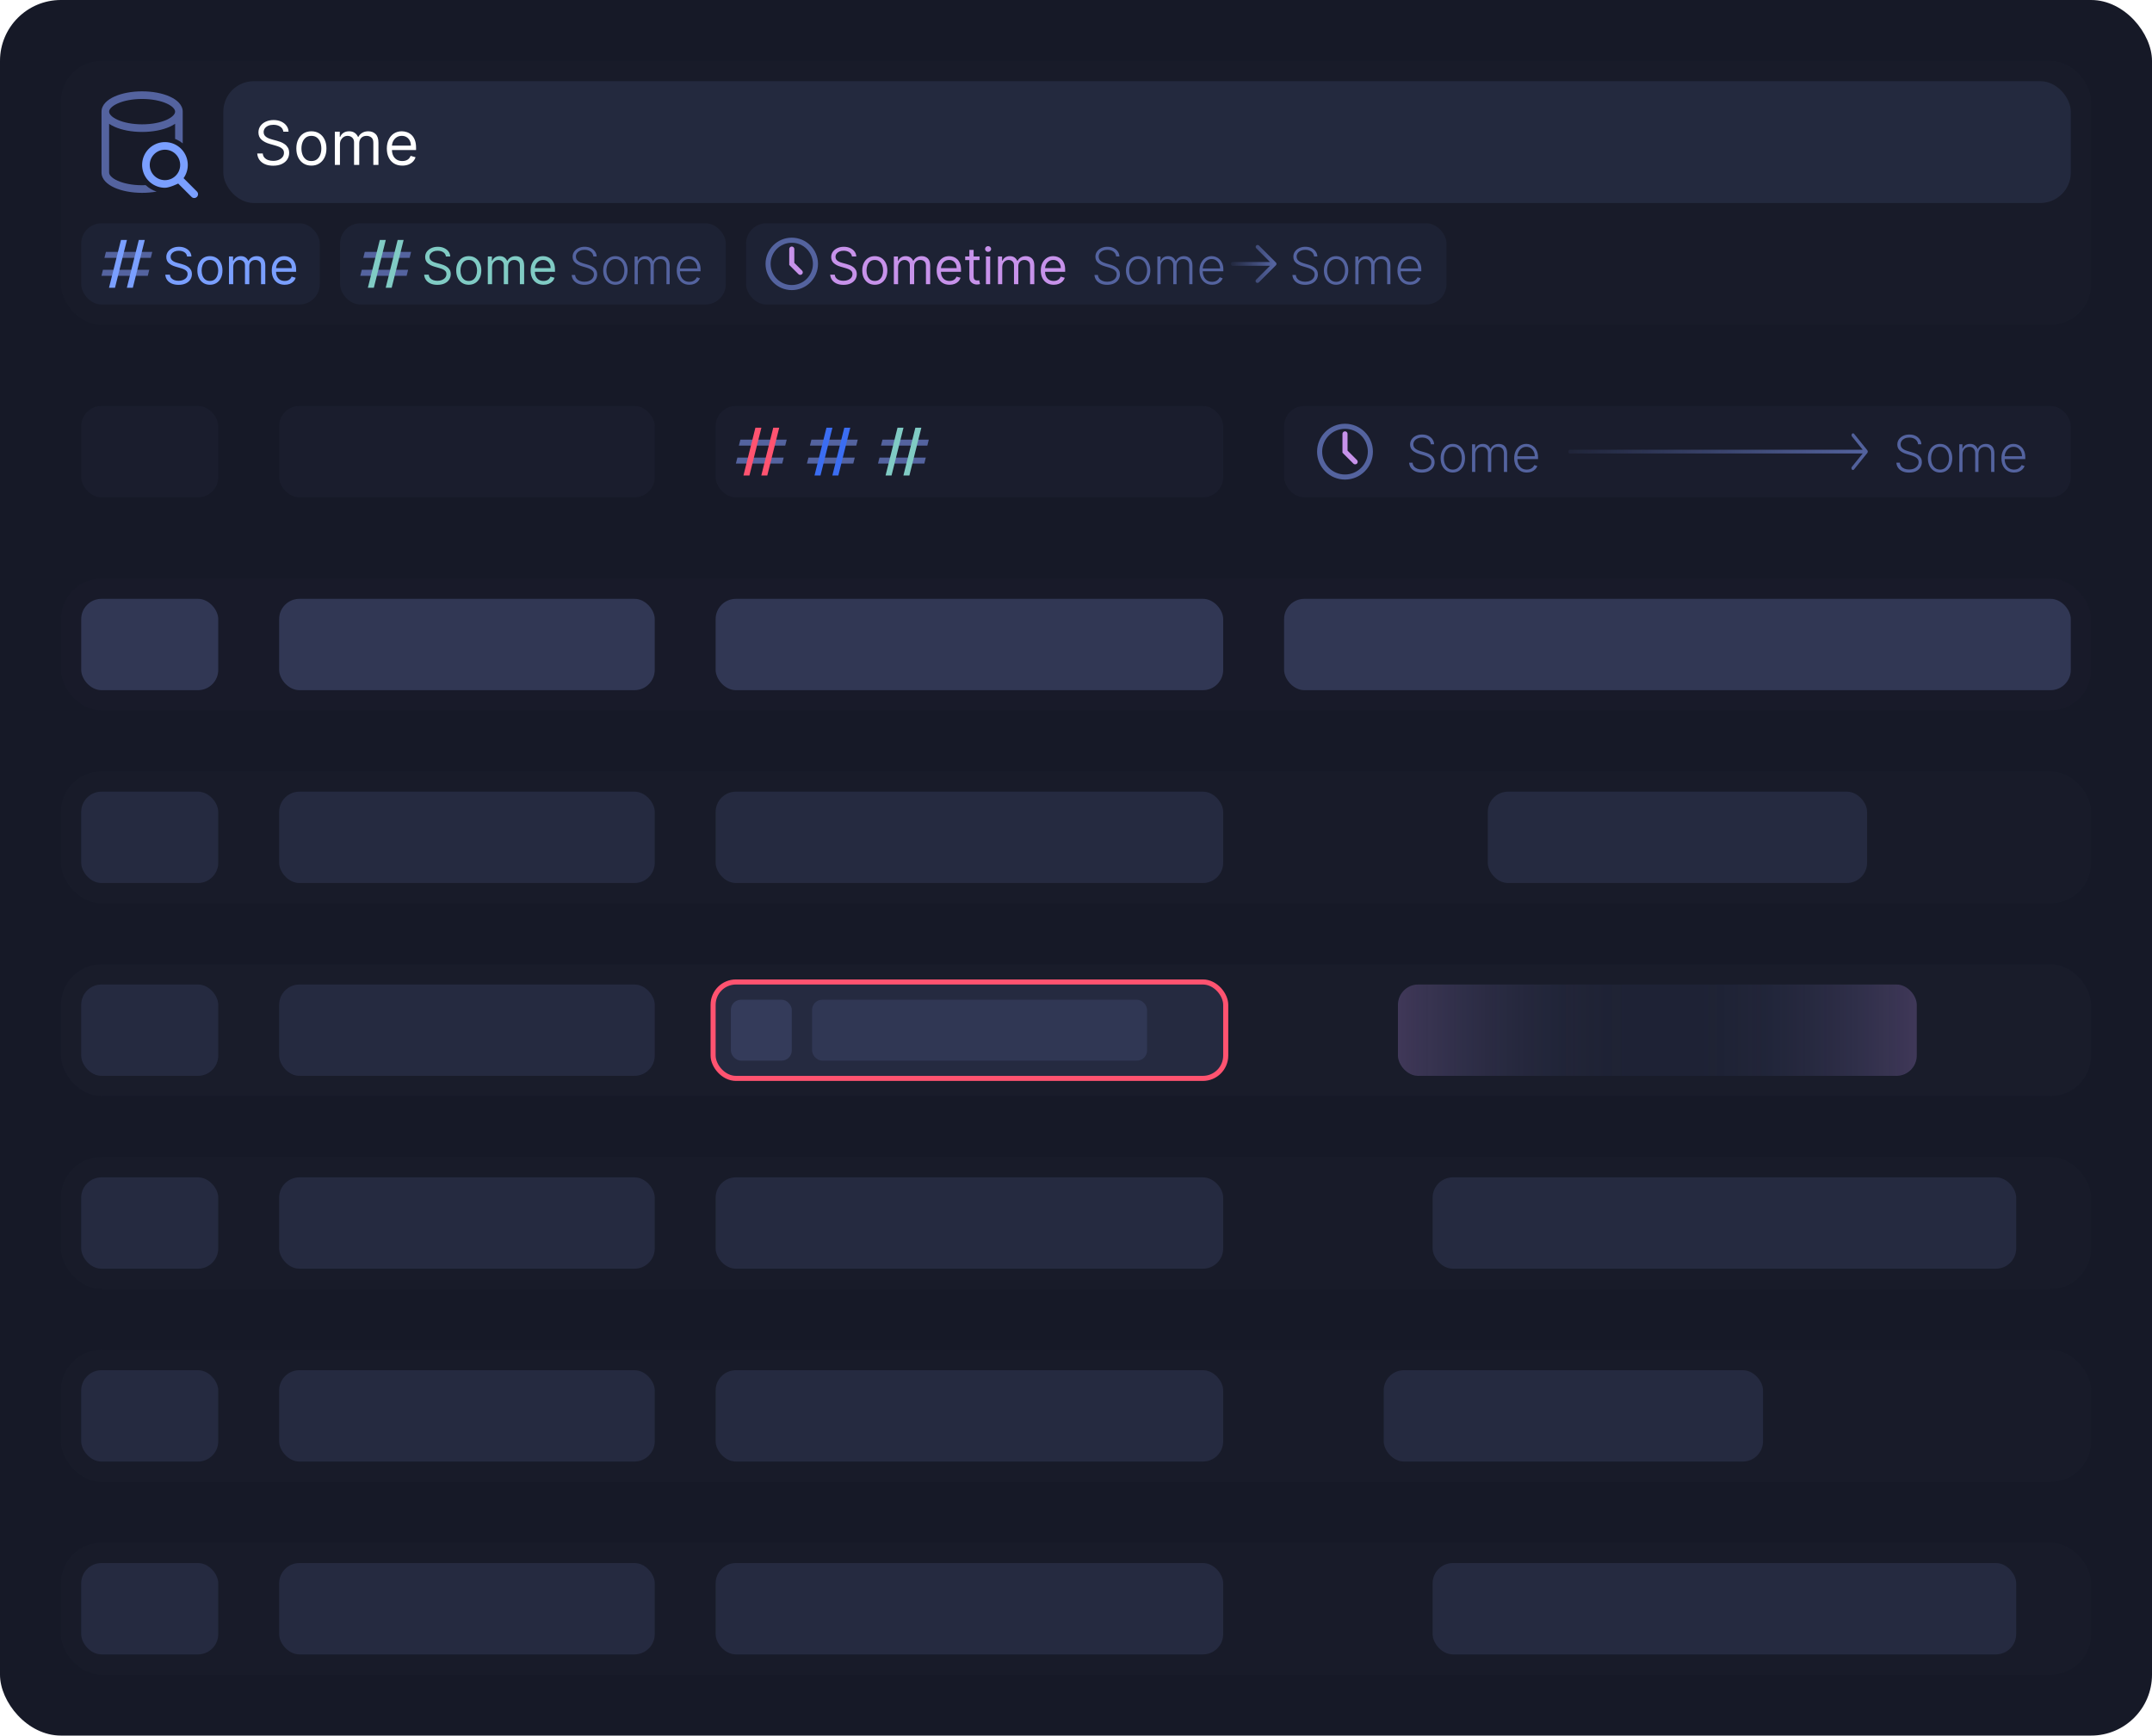 <svg width="424" height="342" viewBox="0 0 424 342" fill="none" xmlns="http://www.w3.org/2000/svg">
<rect width="424" height="342" rx="12" fill="#161927"/>
<rect x="12" y="12" width="400" height="52" rx="8" fill="#1A1E2D" fill-opacity="0.5"/>
<path d="M20 22C20 21.31 20.315 20.707 20.774 20.22C21.229 19.738 21.853 19.337 22.567 19.018C23.996 18.377 25.917 18 28 18C30.083 18 32.004 18.377 33.433 19.018C34.147 19.338 34.771 19.738 35.226 20.22C35.685 20.707 36 21.31 36 22V28.257C35.55 27.885 35.044 27.587 34.5 27.375V24.392C34.18 24.612 33.82 24.809 33.433 24.982C32.004 25.623 30.083 26 28 26C25.917 26 23.996 25.623 22.567 24.982C22.194 24.818 21.837 24.62 21.5 24.392V34C21.5 34.207 21.59 34.46 21.865 34.75C22.144 35.046 22.582 35.346 23.18 35.614C24.375 36.149 26.079 36.5 28 36.5C28.24 36.5 28.476 36.494 28.708 36.484C29.318 37.066 30.054 37.499 30.858 37.751C29.968 37.913 29.002 38 28 38C25.917 38 23.996 37.623 22.567 36.983C21.853 36.663 21.229 36.263 20.774 35.78C20.315 35.293 20 34.69 20 34V22ZM21.5 22C21.5 22.207 21.59 22.46 21.865 22.75C22.144 23.046 22.582 23.346 23.18 23.614C24.375 24.149 26.079 24.5 28 24.5C29.921 24.5 31.625 24.15 32.82 23.614C33.418 23.346 33.856 23.046 34.135 22.75C34.41 22.46 34.5 22.207 34.5 22C34.5 21.793 34.41 21.54 34.135 21.25C33.856 20.954 33.418 20.654 32.82 20.386C31.625 19.851 29.92 19.5 28 19.5C26.079 19.5 24.375 19.85 23.18 20.386C22.582 20.654 22.144 20.954 21.865 21.25C21.59 21.54 21.5 21.793 21.5 22Z" fill="#54639F"/>
<path d="M32.5 37C33.434 37.001 35.107 36.168 35.107 36.168L37.72 38.78C37.789 38.854 37.871 38.913 37.963 38.954C38.055 38.995 38.155 39.017 38.255 39.019C38.356 39.02 38.456 39.002 38.55 38.964C38.643 38.926 38.728 38.87 38.799 38.799C38.87 38.728 38.926 38.643 38.964 38.55C39.002 38.456 39.02 38.356 39.019 38.255C39.017 38.155 38.995 38.056 38.954 37.964C38.913 37.871 38.854 37.789 38.78 37.72L36.168 35.107C36.752 34.285 37.044 33.29 36.995 32.282C36.946 31.275 36.56 30.313 35.899 29.551C35.238 28.789 34.34 28.271 33.349 28.081C32.359 27.89 31.333 28.038 30.436 28.501C29.54 28.964 28.825 29.714 28.406 30.632C27.987 31.55 27.889 32.581 28.127 33.562C28.365 34.542 28.926 35.414 29.719 36.038C30.512 36.661 31.491 37 32.5 37ZM32.5 35.5C31.704 35.5 30.941 35.184 30.379 34.621C29.816 34.059 29.5 33.296 29.5 32.5C29.5 31.704 29.816 30.941 30.379 30.379C30.941 29.816 31.704 29.5 32.5 29.5C33.296 29.5 34.059 29.816 34.621 30.379C35.184 30.941 35.5 31.704 35.5 32.5C35.5 33.296 35.184 34.059 34.621 34.621C34.059 35.184 33.296 35.5 32.5 35.5Z" fill="#7A9FFF"/>
<rect x="44" y="16" width="364" height="24" rx="6" fill="#23293E"/>
<path d="M55.83 25.954C55.778 25.523 55.571 25.188 55.207 24.949C54.844 24.71 54.398 24.591 53.869 24.591C53.483 24.591 53.145 24.653 52.855 24.778C52.568 24.903 52.344 25.075 52.182 25.294C52.023 25.513 51.943 25.761 51.943 26.04C51.943 26.273 51.999 26.473 52.109 26.641C52.223 26.805 52.368 26.943 52.544 27.054C52.72 27.162 52.905 27.251 53.098 27.322C53.291 27.391 53.469 27.446 53.631 27.489L54.517 27.727C54.744 27.787 54.997 27.869 55.276 27.974C55.557 28.079 55.825 28.223 56.081 28.405C56.34 28.584 56.553 28.814 56.72 29.095C56.888 29.376 56.972 29.722 56.972 30.131C56.972 30.602 56.848 31.028 56.601 31.409C56.356 31.79 55.999 32.092 55.527 32.317C55.058 32.541 54.489 32.653 53.818 32.653C53.193 32.653 52.652 32.553 52.195 32.351C51.74 32.149 51.382 31.868 51.121 31.507C50.862 31.146 50.716 30.727 50.682 30.25H51.773C51.801 30.579 51.912 30.852 52.105 31.068C52.301 31.281 52.548 31.44 52.847 31.546C53.148 31.648 53.472 31.699 53.818 31.699C54.222 31.699 54.584 31.634 54.905 31.503C55.226 31.369 55.48 31.185 55.668 30.949C55.855 30.71 55.949 30.432 55.949 30.114C55.949 29.824 55.868 29.588 55.706 29.406C55.544 29.224 55.331 29.077 55.067 28.963C54.803 28.849 54.517 28.75 54.21 28.665L53.136 28.358C52.455 28.162 51.915 27.882 51.517 27.518C51.119 27.155 50.92 26.679 50.92 26.091C50.92 25.602 51.053 25.176 51.317 24.812C51.584 24.446 51.942 24.162 52.391 23.96C52.842 23.756 53.347 23.653 53.903 23.653C54.466 23.653 54.966 23.754 55.403 23.956C55.841 24.155 56.188 24.428 56.443 24.774C56.702 25.121 56.838 25.514 56.852 25.954H55.83ZM61.352 32.636C60.761 32.636 60.242 32.496 59.797 32.215C59.353 31.933 59.007 31.54 58.757 31.034C58.51 30.528 58.386 29.938 58.386 29.261C58.386 28.579 58.51 27.984 58.757 27.476C59.007 26.967 59.353 26.572 59.797 26.291C60.242 26.01 60.761 25.869 61.352 25.869C61.943 25.869 62.46 26.01 62.903 26.291C63.349 26.572 63.696 26.967 63.943 27.476C64.193 27.984 64.318 28.579 64.318 29.261C64.318 29.938 64.193 30.528 63.943 31.034C63.696 31.54 63.349 31.933 62.903 32.215C62.46 32.496 61.943 32.636 61.352 32.636ZM61.352 31.733C61.801 31.733 62.17 31.618 62.46 31.388C62.75 31.158 62.964 30.855 63.103 30.48C63.242 30.105 63.312 29.699 63.312 29.261C63.312 28.824 63.242 28.416 63.103 28.038C62.964 27.66 62.75 27.355 62.46 27.122C62.17 26.889 61.801 26.773 61.352 26.773C60.903 26.773 60.534 26.889 60.244 27.122C59.954 27.355 59.74 27.66 59.6 28.038C59.461 28.416 59.392 28.824 59.392 29.261C59.392 29.699 59.461 30.105 59.6 30.48C59.74 30.855 59.954 31.158 60.244 31.388C60.534 31.618 60.903 31.733 61.352 31.733ZM65.973 32.5V25.954H66.945V26.977H67.03C67.166 26.628 67.386 26.357 67.69 26.163C67.994 25.967 68.359 25.869 68.785 25.869C69.217 25.869 69.577 25.967 69.864 26.163C70.153 26.357 70.379 26.628 70.541 26.977H70.609C70.777 26.639 71.028 26.371 71.364 26.172C71.699 25.97 72.101 25.869 72.57 25.869C73.155 25.869 73.633 26.053 74.006 26.419C74.378 26.783 74.564 27.349 74.564 28.119V32.5H73.558V28.119C73.558 27.636 73.426 27.291 73.162 27.084C72.898 26.876 72.587 26.773 72.229 26.773C71.768 26.773 71.412 26.912 71.159 27.19C70.906 27.466 70.78 27.815 70.78 28.239V32.5H69.757V28.017C69.757 27.645 69.636 27.345 69.395 27.118C69.153 26.888 68.842 26.773 68.462 26.773C68.2 26.773 67.956 26.842 67.729 26.982C67.504 27.121 67.322 27.314 67.183 27.561C67.047 27.805 66.979 28.088 66.979 28.409V32.5H65.973ZM79.267 32.636C78.636 32.636 78.092 32.497 77.635 32.219C77.18 31.938 76.829 31.546 76.582 31.043C76.338 30.537 76.216 29.949 76.216 29.278C76.216 28.608 76.338 28.017 76.582 27.506C76.829 26.991 77.173 26.591 77.614 26.304C78.057 26.014 78.574 25.869 79.165 25.869C79.506 25.869 79.842 25.926 80.175 26.04C80.507 26.153 80.81 26.338 81.082 26.594C81.355 26.847 81.572 27.182 81.734 27.599C81.896 28.017 81.977 28.531 81.977 29.142V29.568H76.932V28.699H80.954C80.954 28.329 80.881 28 80.733 27.71C80.588 27.421 80.381 27.192 80.111 27.024C79.844 26.857 79.528 26.773 79.165 26.773C78.764 26.773 78.418 26.872 78.125 27.071C77.835 27.267 77.612 27.523 77.456 27.838C77.3 28.153 77.222 28.491 77.222 28.852V29.432C77.222 29.926 77.307 30.345 77.477 30.689C77.65 31.03 77.891 31.29 78.197 31.469C78.504 31.645 78.861 31.733 79.267 31.733C79.531 31.733 79.77 31.696 79.983 31.622C80.199 31.546 80.385 31.432 80.541 31.281C80.697 31.128 80.818 30.938 80.903 30.71L81.875 30.983C81.773 31.312 81.601 31.602 81.359 31.852C81.118 32.099 80.82 32.293 80.464 32.432C80.109 32.568 79.71 32.636 79.267 32.636Z" fill="white"/>
<rect x="16" y="44" width="47" height="16" rx="4" fill="#21263A" fill-opacity="0.66"/>
<g clip-path="url(#clip0_499_2077)">
<path d="M20.871 49.635H30L29.706 50.813H20.577L20.871 49.635Z" fill="#54639F"/>
<path d="M20.282 53.169H29.411L29.116 54.347H19.987L20.282 53.169Z" fill="#54639F"/>
<path d="M26.172 56.703L28.528 47.279L27.35 47.279L24.994 56.703L26.172 56.703Z" fill="#7A9FFF"/>
<path d="M22.656 56.703L25.012 47.279L23.834 47.279L21.478 56.703L22.656 56.703Z" fill="#7A9FFF"/>
</g>
<path d="M36.858 50.545C36.815 50.186 36.642 49.906 36.34 49.707C36.036 49.508 35.665 49.409 35.224 49.409C34.903 49.409 34.621 49.461 34.379 49.565C34.14 49.669 33.953 49.813 33.818 49.995C33.686 50.177 33.619 50.385 33.619 50.617C33.619 50.811 33.666 50.977 33.758 51.117C33.852 51.255 33.973 51.369 34.12 51.462C34.267 51.552 34.421 51.626 34.582 51.685C34.743 51.742 34.891 51.788 35.026 51.824L35.764 52.023C35.954 52.072 36.164 52.141 36.396 52.229C36.631 52.316 36.854 52.436 37.068 52.587C37.283 52.736 37.461 52.928 37.6 53.163C37.74 53.397 37.81 53.685 37.81 54.026C37.81 54.419 37.707 54.774 37.501 55.091C37.297 55.408 36.999 55.66 36.606 55.847C36.215 56.034 35.74 56.128 35.182 56.128C34.661 56.128 34.21 56.044 33.829 55.876C33.45 55.708 33.152 55.473 32.934 55.173C32.718 54.872 32.597 54.523 32.568 54.125H33.477C33.501 54.4 33.593 54.627 33.754 54.807C33.918 54.984 34.124 55.117 34.372 55.205C34.623 55.29 34.893 55.332 35.182 55.332C35.518 55.332 35.82 55.278 36.087 55.169C36.355 55.058 36.567 54.904 36.723 54.707C36.879 54.508 36.957 54.276 36.957 54.011C36.957 53.77 36.89 53.573 36.755 53.422C36.62 53.27 36.443 53.147 36.222 53.053C36.002 52.958 35.764 52.875 35.508 52.804L34.614 52.548C34.045 52.385 33.596 52.152 33.264 51.849C32.933 51.546 32.767 51.149 32.767 50.659C32.767 50.252 32.877 49.897 33.097 49.594C33.32 49.288 33.618 49.052 33.992 48.883C34.369 48.713 34.789 48.628 35.253 48.628C35.722 48.628 36.138 48.712 36.503 48.88C36.867 49.046 37.156 49.273 37.369 49.562C37.585 49.851 37.698 50.178 37.71 50.545H36.858ZM41.36 56.114C40.867 56.114 40.435 55.996 40.064 55.762C39.694 55.528 39.406 55.2 39.197 54.778C38.991 54.357 38.888 53.865 38.888 53.301C38.888 52.733 38.991 52.237 39.197 51.813C39.406 51.389 39.694 51.06 40.064 50.826C40.435 50.592 40.867 50.474 41.36 50.474C41.852 50.474 42.283 50.592 42.653 50.826C43.024 51.06 43.313 51.389 43.519 51.813C43.727 52.237 43.831 52.733 43.831 53.301C43.831 53.865 43.727 54.357 43.519 54.778C43.313 55.2 43.024 55.528 42.653 55.762C42.283 55.996 41.852 56.114 41.36 56.114ZM41.36 55.361C41.734 55.361 42.042 55.265 42.283 55.073C42.525 54.881 42.703 54.629 42.819 54.317C42.935 54.004 42.993 53.666 42.993 53.301C42.993 52.937 42.935 52.597 42.819 52.282C42.703 51.967 42.525 51.713 42.283 51.519C42.042 51.324 41.734 51.227 41.36 51.227C40.986 51.227 40.678 51.324 40.437 51.519C40.195 51.713 40.016 51.967 39.9 52.282C39.784 52.597 39.726 52.937 39.726 53.301C39.726 53.666 39.784 54.004 39.9 54.317C40.016 54.629 40.195 54.881 40.437 55.073C40.678 55.265 40.986 55.361 41.36 55.361ZM45.111 56V50.545H45.92V51.398H45.992C46.105 51.106 46.289 50.88 46.542 50.719C46.795 50.556 47.099 50.474 47.455 50.474C47.814 50.474 48.114 50.556 48.353 50.719C48.594 50.88 48.783 51.106 48.918 51.398H48.974C49.114 51.116 49.324 50.892 49.603 50.727C49.882 50.559 50.217 50.474 50.608 50.474C51.096 50.474 51.495 50.627 51.805 50.932C52.115 51.236 52.27 51.708 52.27 52.349V56H51.432V52.349C51.432 51.947 51.322 51.659 51.102 51.486C50.881 51.314 50.622 51.227 50.324 51.227C49.94 51.227 49.643 51.343 49.432 51.575C49.222 51.805 49.117 52.096 49.117 52.449V56H48.264V52.264C48.264 51.954 48.164 51.704 47.962 51.515C47.761 51.323 47.502 51.227 47.185 51.227C46.967 51.227 46.763 51.285 46.574 51.401C46.387 51.517 46.235 51.678 46.119 51.884C46.006 52.088 45.949 52.323 45.949 52.591V56H45.111ZM56.089 56.114C55.564 56.114 55.11 55.998 54.729 55.766C54.35 55.531 54.058 55.205 53.852 54.785C53.648 54.364 53.547 53.874 53.547 53.315C53.547 52.757 53.648 52.264 53.852 51.838C54.058 51.41 54.344 51.076 54.711 50.837C55.081 50.595 55.511 50.474 56.004 50.474C56.288 50.474 56.569 50.522 56.846 50.617C57.123 50.711 57.375 50.865 57.602 51.078C57.829 51.289 58.01 51.568 58.145 51.916C58.28 52.264 58.348 52.693 58.348 53.202V53.557H54.143V52.832H57.495C57.495 52.525 57.434 52.25 57.311 52.008C57.19 51.767 57.017 51.577 56.792 51.437C56.57 51.297 56.307 51.227 56.004 51.227C55.67 51.227 55.381 51.31 55.137 51.476C54.896 51.639 54.71 51.852 54.58 52.115C54.45 52.378 54.385 52.66 54.385 52.96V53.443C54.385 53.855 54.456 54.204 54.598 54.491C54.742 54.775 54.942 54.992 55.198 55.141C55.453 55.287 55.751 55.361 56.089 55.361C56.309 55.361 56.508 55.33 56.686 55.269C56.866 55.205 57.021 55.11 57.151 54.984C57.281 54.856 57.382 54.698 57.453 54.508L58.262 54.736C58.177 55.01 58.034 55.252 57.833 55.46C57.632 55.666 57.383 55.827 57.087 55.943C56.791 56.057 56.459 56.114 56.089 56.114Z" fill="#7A9FFF"/>
<rect x="67" y="44" width="76" height="16" rx="4" fill="#21263A" fill-opacity="0.66"/>
<g clip-path="url(#clip1_499_2077)">
<path d="M71.871 49.635H81L80.706 50.813H71.577L71.871 49.635Z" fill="#54639F"/>
<path d="M71.282 53.169H80.411L80.117 54.347H70.987L71.282 53.169Z" fill="#54639F"/>
<path d="M77.172 56.703L79.528 47.279L78.35 47.279L75.994 56.703L77.172 56.703Z" fill="#80CBC4"/>
<path d="M73.656 56.703L76.012 47.279L74.834 47.279L72.478 56.703L73.656 56.703Z" fill="#80CBC4"/>
</g>
<path d="M87.858 50.545C87.815 50.186 87.642 49.906 87.34 49.707C87.037 49.508 86.665 49.409 86.224 49.409C85.903 49.409 85.621 49.461 85.379 49.565C85.14 49.669 84.953 49.813 84.818 49.995C84.686 50.177 84.619 50.385 84.619 50.617C84.619 50.811 84.665 50.977 84.758 51.117C84.853 51.255 84.973 51.369 85.12 51.462C85.267 51.552 85.421 51.626 85.582 51.685C85.743 51.742 85.891 51.788 86.026 51.824L86.764 52.023C86.954 52.072 87.164 52.141 87.396 52.229C87.631 52.316 87.854 52.436 88.067 52.587C88.283 52.736 88.46 52.928 88.6 53.163C88.74 53.397 88.81 53.685 88.81 54.026C88.81 54.419 88.707 54.774 88.501 55.091C88.297 55.408 87.999 55.66 87.606 55.847C87.215 56.034 86.74 56.128 86.182 56.128C85.661 56.128 85.21 56.044 84.829 55.876C84.45 55.708 84.152 55.473 83.934 55.173C83.719 54.872 83.597 54.523 83.568 54.125H84.477C84.501 54.4 84.593 54.627 84.754 54.807C84.918 54.984 85.124 55.117 85.372 55.205C85.623 55.29 85.893 55.332 86.182 55.332C86.518 55.332 86.82 55.278 87.087 55.169C87.355 55.058 87.567 54.904 87.723 54.707C87.879 54.508 87.957 54.276 87.957 54.011C87.957 53.77 87.89 53.573 87.755 53.422C87.62 53.27 87.442 53.147 87.222 53.053C87.002 52.958 86.764 52.875 86.508 52.804L85.614 52.548C85.046 52.385 84.596 52.152 84.264 51.849C83.933 51.546 83.767 51.149 83.767 50.659C83.767 50.252 83.877 49.897 84.097 49.594C84.32 49.288 84.618 49.052 84.992 48.883C85.369 48.713 85.789 48.628 86.253 48.628C86.722 48.628 87.138 48.712 87.503 48.88C87.867 49.046 88.156 49.273 88.369 49.562C88.585 49.851 88.698 50.178 88.71 50.545H87.858ZM92.36 56.114C91.868 56.114 91.435 55.996 91.064 55.762C90.694 55.528 90.406 55.2 90.197 54.778C89.991 54.357 89.888 53.865 89.888 53.301C89.888 52.733 89.991 52.237 90.197 51.813C90.406 51.389 90.694 51.06 91.064 50.826C91.435 50.592 91.868 50.474 92.36 50.474C92.852 50.474 93.283 50.592 93.653 50.826C94.024 51.06 94.313 51.389 94.519 51.813C94.727 52.237 94.832 52.733 94.832 53.301C94.832 53.865 94.727 54.357 94.519 54.778C94.313 55.2 94.024 55.528 93.653 55.762C93.283 55.996 92.852 56.114 92.36 56.114ZM92.36 55.361C92.734 55.361 93.042 55.265 93.283 55.073C93.525 54.881 93.703 54.629 93.819 54.317C93.935 54.004 93.993 53.666 93.993 53.301C93.993 52.937 93.935 52.597 93.819 52.282C93.703 51.967 93.525 51.713 93.283 51.519C93.042 51.324 92.734 51.227 92.36 51.227C91.986 51.227 91.678 51.324 91.437 51.519C91.195 51.713 91.016 51.967 90.9 52.282C90.784 52.597 90.726 52.937 90.726 53.301C90.726 53.666 90.784 54.004 90.9 54.317C91.016 54.629 91.195 54.881 91.437 55.073C91.678 55.265 91.986 55.361 92.36 55.361ZM96.111 56V50.545H96.921V51.398H96.992C97.105 51.106 97.289 50.88 97.542 50.719C97.795 50.556 98.099 50.474 98.454 50.474C98.814 50.474 99.114 50.556 99.353 50.719C99.594 50.88 99.783 51.106 99.918 51.398H99.974C100.114 51.116 100.324 50.892 100.603 50.727C100.882 50.559 101.217 50.474 101.608 50.474C102.096 50.474 102.495 50.627 102.805 50.932C103.115 51.236 103.27 51.708 103.27 52.349V56H102.432V52.349C102.432 51.947 102.322 51.659 102.102 51.486C101.881 51.314 101.622 51.227 101.324 51.227C100.94 51.227 100.643 51.343 100.433 51.575C100.222 51.805 100.116 52.096 100.116 52.449V56H99.264V52.264C99.264 51.954 99.164 51.704 98.962 51.515C98.761 51.323 98.502 51.227 98.185 51.227C97.967 51.227 97.763 51.285 97.574 51.401C97.387 51.517 97.235 51.678 97.119 51.884C97.006 52.088 96.949 52.323 96.949 52.591V56H96.111ZM107.089 56.114C106.564 56.114 106.11 55.998 105.729 55.766C105.35 55.531 105.058 55.205 104.852 54.785C104.648 54.364 104.547 53.874 104.547 53.315C104.547 52.757 104.648 52.264 104.852 51.838C105.058 51.41 105.344 51.076 105.711 50.837C106.081 50.595 106.511 50.474 107.004 50.474C107.288 50.474 107.569 50.522 107.846 50.617C108.123 50.711 108.375 50.865 108.602 51.078C108.829 51.289 109.01 51.568 109.145 51.916C109.28 52.264 109.348 52.693 109.348 53.202V53.557H105.143V52.832H108.495C108.495 52.525 108.434 52.25 108.311 52.008C108.19 51.767 108.017 51.577 107.792 51.437C107.57 51.297 107.307 51.227 107.004 51.227C106.67 51.227 106.381 51.31 106.137 51.476C105.896 51.639 105.71 51.852 105.58 52.115C105.45 52.378 105.385 52.66 105.385 52.96V53.443C105.385 53.855 105.456 54.204 105.598 54.491C105.742 54.775 105.942 54.992 106.198 55.141C106.453 55.287 106.751 55.361 107.089 55.361C107.309 55.361 107.508 55.33 107.686 55.269C107.866 55.205 108.021 55.11 108.151 54.984C108.281 54.856 108.382 54.698 108.453 54.508L109.262 54.736C109.177 55.01 109.034 55.252 108.833 55.46C108.632 55.666 108.383 55.827 108.087 55.943C107.791 56.057 107.458 56.114 107.089 56.114Z" fill="#80CBC4"/>
<path d="M116.915 50.545C116.875 50.141 116.696 49.819 116.379 49.58C116.061 49.34 115.662 49.221 115.182 49.221C114.843 49.221 114.545 49.279 114.287 49.395C114.031 49.511 113.83 49.672 113.683 49.878C113.539 50.081 113.467 50.313 113.467 50.574C113.467 50.766 113.508 50.934 113.591 51.078C113.674 51.222 113.785 51.347 113.925 51.451C114.067 51.553 114.223 51.64 114.393 51.714C114.566 51.787 114.74 51.849 114.915 51.898L115.683 52.119C115.915 52.182 116.147 52.264 116.379 52.364C116.611 52.463 116.822 52.589 117.014 52.74C117.208 52.889 117.363 53.073 117.479 53.291C117.598 53.506 117.657 53.765 117.657 54.068C117.657 54.456 117.556 54.806 117.355 55.116C117.154 55.426 116.865 55.672 116.489 55.854C116.112 56.034 115.661 56.124 115.136 56.124C114.641 56.124 114.211 56.043 113.847 55.879C113.482 55.714 113.196 55.485 112.987 55.194C112.779 54.903 112.662 54.565 112.636 54.182H113.317C113.341 54.468 113.436 54.711 113.602 54.91C113.767 55.109 113.983 55.26 114.248 55.364C114.513 55.466 114.809 55.517 115.136 55.517C115.498 55.517 115.82 55.457 116.102 55.336C116.386 55.213 116.608 55.042 116.769 54.825C116.933 54.604 117.014 54.349 117.014 54.057C117.014 53.811 116.95 53.605 116.822 53.44C116.695 53.272 116.516 53.131 116.286 53.017C116.059 52.903 115.795 52.803 115.494 52.715L114.624 52.459C114.054 52.289 113.611 52.053 113.296 51.753C112.981 51.452 112.824 51.069 112.824 50.602C112.824 50.212 112.928 49.868 113.136 49.572C113.347 49.274 113.631 49.042 113.989 48.876C114.348 48.708 114.752 48.624 115.2 48.624C115.652 48.624 116.052 48.707 116.4 48.873C116.748 49.039 117.024 49.267 117.227 49.558C117.433 49.847 117.543 50.176 117.558 50.545H116.915ZM121.244 56.114C120.772 56.114 120.356 55.994 119.994 55.755C119.634 55.516 119.352 55.186 119.148 54.764C118.945 54.34 118.843 53.852 118.843 53.298C118.843 52.739 118.945 52.248 119.148 51.824C119.352 51.398 119.634 51.066 119.994 50.83C120.356 50.59 120.772 50.471 121.244 50.471C121.715 50.471 122.13 50.59 122.49 50.83C122.85 51.069 123.132 51.4 123.335 51.824C123.541 52.248 123.644 52.739 123.644 53.298C123.644 53.852 123.542 54.34 123.339 54.764C123.135 55.186 122.852 55.516 122.49 55.755C122.13 55.994 121.715 56.114 121.244 56.114ZM121.244 55.535C121.622 55.535 121.943 55.433 122.206 55.229C122.469 55.026 122.668 54.755 122.803 54.416C122.94 54.078 123.009 53.705 123.009 53.298C123.009 52.89 122.94 52.516 122.803 52.175C122.668 51.834 122.469 51.561 122.206 51.355C121.943 51.149 121.622 51.046 121.244 51.046C120.867 51.046 120.546 51.149 120.281 51.355C120.018 51.561 119.818 51.834 119.681 52.175C119.546 52.516 119.479 52.89 119.479 53.298C119.479 53.705 119.546 54.078 119.681 54.416C119.818 54.755 120.018 55.026 120.281 55.229C120.544 55.433 120.865 55.535 121.244 55.535ZM125.032 56V50.545H125.646V51.383H125.703C125.812 51.102 125.993 50.88 126.246 50.719C126.502 50.556 126.809 50.474 127.166 50.474C127.542 50.474 127.851 50.563 128.093 50.741C128.337 50.916 128.519 51.157 128.64 51.465H128.686C128.809 51.162 129.009 50.922 129.286 50.744C129.565 50.564 129.904 50.474 130.302 50.474C130.808 50.474 131.208 50.634 131.502 50.954C131.796 51.271 131.942 51.735 131.942 52.346V56H131.31V52.346C131.31 51.915 131.2 51.592 130.98 51.376C130.76 51.161 130.47 51.053 130.11 51.053C129.693 51.053 129.372 51.181 129.148 51.437C128.923 51.693 128.81 52.017 128.81 52.41V56H128.164V52.289C128.164 51.92 128.061 51.621 127.855 51.394C127.649 51.167 127.359 51.053 126.985 51.053C126.734 51.053 126.508 51.115 126.307 51.238C126.108 51.361 125.95 51.533 125.834 51.753C125.721 51.971 125.664 52.222 125.664 52.506V56H125.032ZM135.821 56.114C135.312 56.114 134.872 55.995 134.5 55.758C134.128 55.519 133.841 55.189 133.637 54.768C133.436 54.344 133.335 53.856 133.335 53.305C133.335 52.755 133.436 52.268 133.637 51.842C133.841 51.413 134.121 51.078 134.479 50.837C134.839 50.593 135.254 50.471 135.725 50.471C136.021 50.471 136.306 50.525 136.581 50.634C136.856 50.741 137.102 50.905 137.32 51.128C137.54 51.348 137.714 51.626 137.842 51.962C137.969 52.296 138.033 52.691 138.033 53.148V53.461H133.772V52.903H137.387C137.387 52.553 137.316 52.238 137.174 51.959C137.034 51.677 136.839 51.455 136.588 51.291C136.339 51.128 136.052 51.046 135.725 51.046C135.379 51.046 135.075 51.139 134.812 51.323C134.55 51.508 134.344 51.752 134.195 52.055C134.048 52.358 133.973 52.689 133.971 53.049V53.383C133.971 53.816 134.045 54.195 134.195 54.519C134.346 54.841 134.56 55.091 134.837 55.269C135.114 55.446 135.442 55.535 135.821 55.535C136.079 55.535 136.305 55.495 136.499 55.414C136.696 55.334 136.86 55.226 136.993 55.091C137.128 54.954 137.23 54.803 137.298 54.64L137.898 54.835C137.816 55.065 137.679 55.277 137.49 55.471C137.303 55.665 137.069 55.821 136.787 55.94C136.508 56.056 136.186 56.114 135.821 56.114Z" fill="#54639F"/>
<rect x="147" y="44" width="138" height="16" rx="4" fill="#21263A" fill-opacity="0.66"/>
<circle cx="156" cy="52" r="4.667" stroke="#54639F"/>
<path d="M157.667 53.667L156 52V49.084" stroke="#C792EA" stroke-linecap="round"/>
<path d="M167.858 50.545C167.815 50.186 167.643 49.906 167.339 49.707C167.036 49.508 166.665 49.409 166.224 49.409C165.902 49.409 165.621 49.461 165.379 49.565C165.14 49.669 164.953 49.813 164.818 49.995C164.686 50.177 164.619 50.385 164.619 50.617C164.619 50.811 164.665 50.977 164.758 51.117C164.853 51.255 164.973 51.369 165.12 51.462C165.267 51.552 165.421 51.626 165.582 51.685C165.743 51.742 165.891 51.788 166.026 51.824L166.764 52.023C166.954 52.072 167.164 52.141 167.396 52.229C167.631 52.316 167.854 52.436 168.067 52.587C168.283 52.736 168.46 52.928 168.6 53.163C168.74 53.397 168.81 53.685 168.81 54.026C168.81 54.419 168.707 54.774 168.501 55.091C168.297 55.408 167.999 55.66 167.606 55.847C167.215 56.034 166.741 56.128 166.182 56.128C165.661 56.128 165.21 56.044 164.829 55.876C164.45 55.708 164.152 55.473 163.934 55.173C163.719 54.872 163.597 54.523 163.568 54.125H164.477C164.501 54.4 164.593 54.627 164.754 54.807C164.918 54.984 165.124 55.117 165.372 55.205C165.623 55.29 165.893 55.332 166.182 55.332C166.518 55.332 166.82 55.278 167.087 55.169C167.355 55.058 167.567 54.904 167.723 54.707C167.879 54.508 167.957 54.276 167.957 54.011C167.957 53.77 167.89 53.573 167.755 53.422C167.62 53.27 167.442 53.147 167.222 53.053C167.002 52.958 166.764 52.875 166.509 52.804L165.614 52.548C165.045 52.385 164.596 52.152 164.264 51.849C163.933 51.546 163.767 51.149 163.767 50.659C163.767 50.252 163.877 49.897 164.097 49.594C164.32 49.288 164.618 49.052 164.992 48.883C165.369 48.713 165.789 48.628 166.253 48.628C166.722 48.628 167.138 48.712 167.503 48.88C167.867 49.046 168.156 49.273 168.369 49.562C168.585 49.851 168.698 50.178 168.71 50.545H167.858ZM172.36 56.114C171.867 56.114 171.435 55.996 171.064 55.762C170.694 55.528 170.406 55.2 170.197 54.778C169.991 54.357 169.888 53.865 169.888 53.301C169.888 52.733 169.991 52.237 170.197 51.813C170.406 51.389 170.694 51.06 171.064 50.826C171.435 50.592 171.867 50.474 172.36 50.474C172.852 50.474 173.283 50.592 173.653 50.826C174.024 51.06 174.313 51.389 174.519 51.813C174.727 52.237 174.831 52.733 174.831 53.301C174.831 53.865 174.727 54.357 174.519 54.778C174.313 55.2 174.024 55.528 173.653 55.762C173.283 55.996 172.852 56.114 172.36 56.114ZM172.36 55.361C172.734 55.361 173.042 55.265 173.283 55.073C173.525 54.881 173.703 54.629 173.819 54.317C173.935 54.004 173.993 53.666 173.993 53.301C173.993 52.937 173.935 52.597 173.819 52.282C173.703 51.967 173.525 51.713 173.283 51.519C173.042 51.324 172.734 51.227 172.36 51.227C171.986 51.227 171.678 51.324 171.437 51.519C171.195 51.713 171.016 51.967 170.9 52.282C170.784 52.597 170.726 52.937 170.726 53.301C170.726 53.666 170.784 54.004 170.9 54.317C171.016 54.629 171.195 54.881 171.437 55.073C171.678 55.265 171.986 55.361 172.36 55.361ZM176.111 56V50.545H176.92V51.398H176.991C177.105 51.106 177.289 50.88 177.542 50.719C177.795 50.556 178.099 50.474 178.455 50.474C178.814 50.474 179.114 50.556 179.353 50.719C179.594 50.88 179.783 51.106 179.918 51.398H179.974C180.114 51.116 180.324 50.892 180.603 50.727C180.882 50.559 181.217 50.474 181.608 50.474C182.096 50.474 182.495 50.627 182.805 50.932C183.115 51.236 183.27 51.708 183.27 52.349V56H182.432V52.349C182.432 51.947 182.322 51.659 182.102 51.486C181.881 51.314 181.622 51.227 181.324 51.227C180.94 51.227 180.643 51.343 180.433 51.575C180.222 51.805 180.116 52.096 180.116 52.449V56H179.264V52.264C179.264 51.954 179.164 51.704 178.962 51.515C178.761 51.323 178.502 51.227 178.185 51.227C177.967 51.227 177.763 51.285 177.574 51.401C177.387 51.517 177.235 51.678 177.119 51.884C177.006 52.088 176.949 52.323 176.949 52.591V56H176.111ZM187.089 56.114C186.564 56.114 186.11 55.998 185.729 55.766C185.35 55.531 185.058 55.205 184.852 54.785C184.648 54.364 184.547 53.874 184.547 53.315C184.547 52.757 184.648 52.264 184.852 51.838C185.058 51.41 185.344 51.076 185.711 50.837C186.081 50.595 186.511 50.474 187.004 50.474C187.288 50.474 187.569 50.522 187.846 50.617C188.123 50.711 188.375 50.865 188.602 51.078C188.829 51.289 189.01 51.568 189.145 51.916C189.28 52.264 189.348 52.693 189.348 53.202V53.557H185.143V52.832H188.495C188.495 52.525 188.434 52.25 188.311 52.008C188.19 51.767 188.017 51.577 187.792 51.437C187.57 51.297 187.307 51.227 187.004 51.227C186.67 51.227 186.381 51.31 186.137 51.476C185.896 51.639 185.71 51.852 185.58 52.115C185.45 52.378 185.385 52.66 185.385 52.96V53.443C185.385 53.855 185.456 54.204 185.598 54.491C185.742 54.775 185.942 54.992 186.198 55.141C186.453 55.287 186.751 55.361 187.089 55.361C187.309 55.361 187.508 55.33 187.686 55.269C187.866 55.205 188.021 55.11 188.151 54.984C188.281 54.856 188.382 54.698 188.453 54.508L189.262 54.736C189.177 55.01 189.034 55.252 188.833 55.46C188.632 55.666 188.383 55.827 188.087 55.943C187.791 56.057 187.458 56.114 187.089 56.114ZM192.995 50.545V51.256H190.168V50.545H192.995ZM190.992 49.239H191.83V54.438C191.83 54.674 191.864 54.852 191.933 54.97C192.004 55.086 192.094 55.164 192.203 55.205C192.314 55.242 192.431 55.261 192.554 55.261C192.647 55.261 192.722 55.257 192.782 55.247C192.841 55.235 192.888 55.226 192.924 55.219L193.094 55.972C193.037 55.993 192.958 56.014 192.856 56.035C192.754 56.059 192.625 56.071 192.469 56.071C192.232 56.071 192 56.02 191.773 55.918C191.548 55.816 191.361 55.661 191.212 55.453C191.065 55.245 190.992 54.982 190.992 54.665V49.239ZM194.255 56V50.545H195.093V56H194.255ZM194.681 49.636C194.518 49.636 194.377 49.581 194.259 49.469C194.143 49.358 194.085 49.224 194.085 49.068C194.085 48.912 194.143 48.778 194.259 48.667C194.377 48.556 194.518 48.5 194.681 48.5C194.845 48.5 194.984 48.556 195.1 48.667C195.219 48.778 195.278 48.912 195.278 49.068C195.278 49.224 195.219 49.358 195.1 49.469C194.984 49.581 194.845 49.636 194.681 49.636ZM196.628 56V50.545H197.438V51.398H197.509C197.623 51.106 197.806 50.88 198.059 50.719C198.313 50.556 198.617 50.474 198.972 50.474C199.332 50.474 199.631 50.556 199.871 50.719C200.112 50.88 200.3 51.106 200.435 51.398H200.492C200.632 51.116 200.841 50.892 201.121 50.727C201.4 50.559 201.735 50.474 202.126 50.474C202.613 50.474 203.012 50.627 203.322 50.932C203.632 51.236 203.787 51.708 203.787 52.349V56H202.949V52.349C202.949 51.947 202.839 51.659 202.619 51.486C202.399 51.314 202.14 51.227 201.841 51.227C201.458 51.227 201.161 51.343 200.95 51.575C200.739 51.805 200.634 52.096 200.634 52.449V56H199.782V52.264C199.782 51.954 199.681 51.704 199.48 51.515C199.279 51.323 199.019 51.227 198.702 51.227C198.484 51.227 198.281 51.285 198.091 51.401C197.904 51.517 197.753 51.678 197.637 51.884C197.523 52.088 197.466 52.323 197.466 52.591V56H196.628ZM207.607 56.114C207.081 56.114 206.628 55.998 206.247 55.766C205.868 55.531 205.575 55.205 205.369 54.785C205.166 54.364 205.064 53.874 205.064 53.315C205.064 52.757 205.166 52.264 205.369 51.838C205.575 51.41 205.862 51.076 206.229 50.837C206.598 50.595 207.029 50.474 207.521 50.474C207.806 50.474 208.086 50.522 208.363 50.617C208.64 50.711 208.892 50.865 209.119 51.078C209.347 51.289 209.528 51.568 209.663 51.916C209.798 52.264 209.865 52.693 209.865 53.202V53.557H205.661V52.832H209.013C209.013 52.525 208.951 52.25 208.828 52.008C208.708 51.767 208.535 51.577 208.31 51.437C208.087 51.297 207.825 51.227 207.521 51.227C207.188 51.227 206.899 51.31 206.655 51.476C206.414 51.639 206.228 51.852 206.097 52.115C205.967 52.378 205.902 52.66 205.902 52.96V53.443C205.902 53.855 205.973 54.204 206.115 54.491C206.26 54.775 206.46 54.992 206.715 55.141C206.971 55.287 207.268 55.361 207.607 55.361C207.827 55.361 208.026 55.33 208.203 55.269C208.383 55.205 208.538 55.11 208.669 54.984C208.799 54.856 208.899 54.698 208.97 54.508L209.78 54.736C209.695 55.01 209.552 55.252 209.35 55.46C209.149 55.666 208.901 55.827 208.605 55.943C208.309 56.057 207.976 56.114 207.607 56.114Z" fill="#C792EA"/>
<path d="M219.915 50.545C219.875 50.141 219.696 49.819 219.379 49.58C219.061 49.34 218.662 49.221 218.182 49.221C217.843 49.221 217.545 49.279 217.287 49.395C217.031 49.511 216.83 49.672 216.683 49.878C216.539 50.081 216.467 50.313 216.467 50.574C216.467 50.766 216.508 50.934 216.591 51.078C216.674 51.222 216.785 51.347 216.925 51.451C217.067 51.553 217.223 51.64 217.393 51.714C217.566 51.787 217.74 51.849 217.915 51.898L218.683 52.119C218.915 52.182 219.147 52.264 219.379 52.364C219.611 52.463 219.822 52.589 220.014 52.74C220.208 52.889 220.363 53.073 220.479 53.291C220.598 53.506 220.657 53.765 220.657 54.068C220.657 54.456 220.556 54.806 220.355 55.116C220.154 55.426 219.865 55.672 219.489 55.854C219.112 56.034 218.661 56.124 218.136 56.124C217.641 56.124 217.211 56.043 216.847 55.879C216.482 55.714 216.196 55.485 215.987 55.194C215.779 54.903 215.662 54.565 215.636 54.182H216.317C216.341 54.468 216.436 54.711 216.602 54.91C216.767 55.109 216.983 55.26 217.248 55.364C217.513 55.466 217.809 55.517 218.136 55.517C218.498 55.517 218.82 55.457 219.102 55.336C219.386 55.213 219.608 55.042 219.769 54.825C219.933 54.604 220.014 54.349 220.014 54.057C220.014 53.811 219.95 53.605 219.822 53.44C219.695 53.272 219.516 53.131 219.286 53.017C219.059 52.903 218.795 52.803 218.494 52.715L217.624 52.459C217.054 52.289 216.611 52.053 216.296 51.753C215.981 51.452 215.824 51.069 215.824 50.602C215.824 50.212 215.928 49.868 216.136 49.572C216.347 49.274 216.631 49.042 216.989 48.876C217.348 48.708 217.752 48.624 218.2 48.624C218.652 48.624 219.052 48.707 219.4 48.873C219.748 49.039 220.024 49.267 220.227 49.558C220.433 49.847 220.543 50.176 220.558 50.545H219.915ZM224.244 56.114C223.772 56.114 223.356 55.994 222.994 55.755C222.634 55.516 222.352 55.186 222.148 54.764C221.945 54.34 221.843 53.852 221.843 53.298C221.843 52.739 221.945 52.248 222.148 51.824C222.352 51.398 222.634 51.066 222.994 50.83C223.356 50.59 223.772 50.471 224.244 50.471C224.715 50.471 225.13 50.59 225.49 50.83C225.85 51.069 226.132 51.4 226.335 51.824C226.541 52.248 226.644 52.739 226.644 53.298C226.644 53.852 226.542 54.34 226.339 54.764C226.135 55.186 225.852 55.516 225.49 55.755C225.13 55.994 224.715 56.114 224.244 56.114ZM224.244 55.535C224.622 55.535 224.943 55.433 225.206 55.229C225.469 55.026 225.668 54.755 225.803 54.416C225.94 54.078 226.009 53.705 226.009 53.298C226.009 52.89 225.94 52.516 225.803 52.175C225.668 51.834 225.469 51.561 225.206 51.355C224.943 51.149 224.622 51.046 224.244 51.046C223.867 51.046 223.546 51.149 223.281 51.355C223.018 51.561 222.818 51.834 222.681 52.175C222.546 52.516 222.479 52.89 222.479 53.298C222.479 53.705 222.546 54.078 222.681 54.416C222.818 54.755 223.018 55.026 223.281 55.229C223.544 55.433 223.865 55.535 224.244 55.535ZM228.032 56V50.545H228.646V51.383H228.703C228.812 51.102 228.993 50.88 229.246 50.719C229.502 50.556 229.809 50.474 230.166 50.474C230.542 50.474 230.851 50.563 231.093 50.741C231.337 50.916 231.519 51.157 231.64 51.465H231.686C231.809 51.162 232.009 50.922 232.286 50.744C232.565 50.564 232.904 50.474 233.302 50.474C233.808 50.474 234.208 50.634 234.502 50.954C234.796 51.271 234.942 51.735 234.942 52.346V56H234.31V52.346C234.31 51.915 234.2 51.592 233.98 51.376C233.76 51.161 233.47 51.053 233.11 51.053C232.693 51.053 232.372 51.181 232.148 51.437C231.923 51.693 231.81 52.017 231.81 52.41V56H231.164V52.289C231.164 51.92 231.061 51.621 230.855 51.394C230.649 51.167 230.359 51.053 229.985 51.053C229.734 51.053 229.508 51.115 229.307 51.238C229.108 51.361 228.95 51.533 228.834 51.753C228.721 51.971 228.664 52.222 228.664 52.506V56H228.032ZM238.821 56.114C238.312 56.114 237.872 55.995 237.5 55.758C237.128 55.519 236.841 55.189 236.637 54.768C236.436 54.344 236.335 53.856 236.335 53.305C236.335 52.755 236.436 52.268 236.637 51.842C236.841 51.413 237.121 51.078 237.479 50.837C237.839 50.593 238.254 50.471 238.725 50.471C239.021 50.471 239.306 50.525 239.581 50.634C239.856 50.741 240.102 50.905 240.32 51.128C240.54 51.348 240.714 51.626 240.842 51.962C240.969 52.296 241.033 52.691 241.033 53.148V53.461H236.772V52.903H240.387C240.387 52.553 240.316 52.238 240.174 51.959C240.034 51.677 239.839 51.455 239.588 51.291C239.339 51.128 239.052 51.046 238.725 51.046C238.379 51.046 238.075 51.139 237.812 51.323C237.55 51.508 237.344 51.752 237.195 52.055C237.048 52.358 236.973 52.689 236.971 53.049V53.383C236.971 53.816 237.045 54.195 237.195 54.519C237.346 54.841 237.56 55.091 237.837 55.269C238.114 55.446 238.442 55.535 238.821 55.535C239.079 55.535 239.305 55.495 239.499 55.414C239.696 55.334 239.86 55.226 239.993 55.091C240.128 54.954 240.23 54.803 240.298 54.64L240.898 54.835C240.816 55.065 240.679 55.277 240.49 55.471C240.303 55.665 240.069 55.821 239.787 55.94C239.508 56.056 239.186 56.114 238.821 56.114Z" fill="#54639F"/>
<path d="M251.392 52.267L248.017 55.642C247.946 55.711 247.85 55.75 247.75 55.75C247.65 55.75 247.554 55.711 247.483 55.642C247.412 55.571 247.373 55.475 247.373 55.375C247.373 55.275 247.412 55.179 247.483 55.108L250.22 52.375H242.875C242.776 52.375 242.68 52.335 242.61 52.265C242.54 52.195 242.5 52.099 242.5 52C242.5 51.9 242.54 51.805 242.61 51.735C242.68 51.664 242.776 51.625 242.875 51.625H250.22L247.483 48.892C247.423 48.819 247.392 48.727 247.397 48.633C247.402 48.538 247.441 48.449 247.508 48.383C247.574 48.316 247.664 48.277 247.758 48.272C247.852 48.267 247.944 48.298 248.017 48.358L251.392 51.733C251.463 51.804 251.502 51.9 251.502 52C251.502 52.1 251.463 52.196 251.392 52.267Z" fill="url(#paint0_linear_499_2077)"/>
<path d="M258.915 50.545C258.875 50.141 258.696 49.819 258.379 49.58C258.061 49.34 257.662 49.221 257.182 49.221C256.843 49.221 256.545 49.279 256.287 49.395C256.031 49.511 255.83 49.672 255.683 49.878C255.539 50.081 255.467 50.313 255.467 50.574C255.467 50.766 255.508 50.934 255.591 51.078C255.674 51.222 255.785 51.347 255.925 51.451C256.067 51.553 256.223 51.64 256.393 51.714C256.566 51.787 256.74 51.849 256.915 51.898L257.683 52.119C257.915 52.182 258.147 52.264 258.379 52.364C258.611 52.463 258.822 52.589 259.014 52.74C259.208 52.889 259.363 53.073 259.479 53.291C259.598 53.506 259.657 53.765 259.657 54.068C259.657 54.456 259.556 54.806 259.355 55.116C259.154 55.426 258.865 55.672 258.489 55.854C258.112 56.034 257.661 56.124 257.136 56.124C256.641 56.124 256.211 56.043 255.847 55.879C255.482 55.714 255.196 55.485 254.987 55.194C254.779 54.903 254.662 54.565 254.636 54.182H255.317C255.341 54.468 255.436 54.711 255.602 54.91C255.767 55.109 255.983 55.26 256.248 55.364C256.513 55.466 256.809 55.517 257.136 55.517C257.498 55.517 257.82 55.457 258.102 55.336C258.386 55.213 258.608 55.042 258.769 54.825C258.933 54.604 259.014 54.349 259.014 54.057C259.014 53.811 258.95 53.605 258.822 53.44C258.695 53.272 258.516 53.131 258.286 53.017C258.059 52.903 257.795 52.803 257.494 52.715L256.624 52.459C256.054 52.289 255.611 52.053 255.296 51.753C254.981 51.452 254.824 51.069 254.824 50.602C254.824 50.212 254.928 49.868 255.136 49.572C255.347 49.274 255.631 49.042 255.989 48.876C256.348 48.708 256.752 48.624 257.2 48.624C257.652 48.624 258.052 48.707 258.4 48.873C258.748 49.039 259.024 49.267 259.227 49.558C259.433 49.847 259.543 50.176 259.558 50.545H258.915ZM263.244 56.114C262.772 56.114 262.356 55.994 261.994 55.755C261.634 55.516 261.352 55.186 261.148 54.764C260.945 54.34 260.843 53.852 260.843 53.298C260.843 52.739 260.945 52.248 261.148 51.824C261.352 51.398 261.634 51.066 261.994 50.83C262.356 50.59 262.772 50.471 263.244 50.471C263.715 50.471 264.13 50.59 264.49 50.83C264.85 51.069 265.132 51.4 265.335 51.824C265.541 52.248 265.644 52.739 265.644 53.298C265.644 53.852 265.542 54.34 265.339 54.764C265.135 55.186 264.852 55.516 264.49 55.755C264.13 55.994 263.715 56.114 263.244 56.114ZM263.244 55.535C263.622 55.535 263.943 55.433 264.206 55.229C264.469 55.026 264.668 54.755 264.803 54.416C264.94 54.078 265.009 53.705 265.009 53.298C265.009 52.89 264.94 52.516 264.803 52.175C264.668 51.834 264.469 51.561 264.206 51.355C263.943 51.149 263.622 51.046 263.244 51.046C262.867 51.046 262.546 51.149 262.281 51.355C262.018 51.561 261.818 51.834 261.681 52.175C261.546 52.516 261.479 52.89 261.479 53.298C261.479 53.705 261.546 54.078 261.681 54.416C261.818 54.755 262.018 55.026 262.281 55.229C262.544 55.433 262.865 55.535 263.244 55.535ZM267.032 56V50.545H267.646V51.383H267.703C267.812 51.102 267.993 50.88 268.246 50.719C268.502 50.556 268.809 50.474 269.166 50.474C269.542 50.474 269.851 50.563 270.093 50.741C270.337 50.916 270.519 51.157 270.64 51.465H270.686C270.809 51.162 271.009 50.922 271.286 50.744C271.565 50.564 271.904 50.474 272.302 50.474C272.808 50.474 273.208 50.634 273.502 50.954C273.796 51.271 273.942 51.735 273.942 52.346V56H273.31V52.346C273.31 51.915 273.2 51.592 272.98 51.376C272.76 51.161 272.47 51.053 272.11 51.053C271.693 51.053 271.372 51.181 271.148 51.437C270.923 51.693 270.81 52.017 270.81 52.41V56H270.164V52.289C270.164 51.92 270.061 51.621 269.855 51.394C269.649 51.167 269.359 51.053 268.985 51.053C268.734 51.053 268.508 51.115 268.307 51.238C268.108 51.361 267.95 51.533 267.834 51.753C267.721 51.971 267.664 52.222 267.664 52.506V56H267.032ZM277.821 56.114C277.312 56.114 276.872 55.995 276.5 55.758C276.128 55.519 275.841 55.189 275.637 54.768C275.436 54.344 275.335 53.856 275.335 53.305C275.335 52.755 275.436 52.268 275.637 51.842C275.841 51.413 276.121 51.078 276.479 50.837C276.839 50.593 277.254 50.471 277.725 50.471C278.021 50.471 278.306 50.525 278.581 50.634C278.856 50.741 279.102 50.905 279.32 51.128C279.54 51.348 279.714 51.626 279.842 51.962C279.969 52.296 280.033 52.691 280.033 53.148V53.461H275.772V52.903H279.387C279.387 52.553 279.316 52.238 279.174 51.959C279.034 51.677 278.839 51.455 278.588 51.291C278.339 51.128 278.052 51.046 277.725 51.046C277.379 51.046 277.075 51.139 276.812 51.323C276.55 51.508 276.344 51.752 276.195 52.055C276.048 52.358 275.973 52.689 275.971 53.049V53.383C275.971 53.816 276.045 54.195 276.195 54.519C276.346 54.841 276.56 55.091 276.837 55.269C277.114 55.446 277.442 55.535 277.821 55.535C278.079 55.535 278.305 55.495 278.499 55.414C278.696 55.334 278.86 55.226 278.993 55.091C279.128 54.954 279.23 54.803 279.298 54.64L279.898 54.835C279.816 55.065 279.679 55.277 279.49 55.471C279.303 55.665 279.069 55.821 278.787 55.94C278.508 56.056 278.186 56.114 277.821 56.114Z" fill="#54639F"/>
<rect x="16" y="80" width="27" height="18" rx="4" fill="#1E2335" fill-opacity="0.5"/>
<rect x="55" y="80" width="74" height="18" rx="4" fill="#1E2335" fill-opacity="0.5"/>
<rect x="141" y="80" width="100" height="18" rx="4" fill="#1E2335" fill-opacity="0.5"/>
<g clip-path="url(#clip2_499_2077)">
<path d="M145.871 86.635H155L154.706 87.813H145.577L145.871 86.635Z" fill="#54639F"/>
<path d="M145.282 90.169H154.411L154.116 91.347H144.987L145.282 90.169Z" fill="#54639F"/>
<path d="M151.172 93.703L153.528 84.279L152.35 84.279L149.994 93.703L151.172 93.703Z" fill="#FF5370"/>
<path d="M147.656 93.703L150.012 84.279L148.834 84.279L146.478 93.703L147.656 93.703Z" fill="#FF5370"/>
</g>
<g clip-path="url(#clip3_499_2077)">
<path d="M159.871 86.635H169L168.706 87.813H159.577L159.871 86.635Z" fill="#54639F"/>
<path d="M159.282 90.169H168.411L168.116 91.347H158.987L159.282 90.169Z" fill="#54639F"/>
<path d="M165.172 93.703L167.528 84.279L166.35 84.279L163.994 93.703L165.172 93.703Z" fill="#3B6DF2"/>
<path d="M161.656 93.703L164.012 84.279L162.834 84.279L160.478 93.703L161.656 93.703Z" fill="#3B6DF2"/>
</g>
<g clip-path="url(#clip4_499_2077)">
<path d="M173.871 86.635H183L182.706 87.813H173.577L173.871 86.635Z" fill="#54639F"/>
<path d="M173.282 90.169H182.411L182.116 91.347H172.987L173.282 90.169Z" fill="#54639F"/>
<path d="M179.172 93.703L181.528 84.279L180.35 84.279L177.994 93.703L179.172 93.703Z" fill="#80CBC4"/>
<path d="M175.656 93.703L178.012 84.279L176.834 84.279L174.478 93.703L175.656 93.703Z" fill="#80CBC4"/>
</g>
<g filter="url(#filter0_b_499_2077)">
<rect x="253" y="80" width="155" height="18" rx="4" fill="#1E2335" fill-opacity="0.5"/>
<g clip-path="url(#clip5_499_2077)">
<circle cx="265" cy="89" r="5" stroke="#54639F"/>
<path d="M267 91L265 89V85.5" stroke="#C792EA" stroke-linecap="round"/>
</g>
<path d="M281.915 87.546C281.875 87.141 281.696 86.819 281.379 86.579C281.061 86.34 280.662 86.221 280.182 86.221C279.843 86.221 279.545 86.279 279.287 86.395C279.031 86.511 278.83 86.672 278.683 86.878C278.539 87.081 278.467 87.313 278.467 87.574C278.467 87.766 278.508 87.934 278.591 88.078C278.674 88.222 278.785 88.347 278.925 88.451C279.067 88.553 279.223 88.64 279.393 88.714C279.566 88.787 279.74 88.849 279.915 88.898L280.683 89.119C280.915 89.183 281.147 89.264 281.379 89.364C281.611 89.463 281.822 89.588 282.014 89.74C282.208 89.889 282.363 90.073 282.479 90.29C282.598 90.506 282.657 90.765 282.657 91.068C282.657 91.456 282.556 91.806 282.355 92.116C282.154 92.426 281.865 92.672 281.489 92.854C281.112 93.034 280.661 93.124 280.136 93.124C279.641 93.124 279.211 93.043 278.847 92.879C278.482 92.713 278.196 92.485 277.987 92.194C277.779 91.903 277.662 91.565 277.636 91.182H278.317C278.341 91.468 278.436 91.711 278.602 91.91C278.767 92.109 278.983 92.26 279.248 92.364C279.513 92.466 279.809 92.517 280.136 92.517C280.498 92.517 280.82 92.457 281.102 92.336C281.386 92.213 281.608 92.042 281.769 91.825C281.933 91.604 282.014 91.349 282.014 91.058C282.014 90.811 281.95 90.605 281.822 90.44C281.695 90.272 281.516 90.131 281.286 90.017C281.059 89.903 280.795 89.803 280.494 89.715L279.624 89.46C279.054 89.289 278.611 89.053 278.296 88.753C277.981 88.452 277.824 88.069 277.824 87.602C277.824 87.212 277.928 86.868 278.136 86.572C278.347 86.274 278.631 86.042 278.989 85.876C279.348 85.708 279.752 85.624 280.2 85.624C280.652 85.624 281.052 85.707 281.4 85.873C281.748 86.039 282.024 86.267 282.227 86.558C282.433 86.847 282.543 87.176 282.558 87.546H281.915ZM286.244 93.114C285.772 93.114 285.356 92.994 284.994 92.755C284.634 92.516 284.352 92.186 284.148 91.764C283.945 91.34 283.843 90.852 283.843 90.298C283.843 89.739 283.945 89.248 284.148 88.824C284.352 88.398 284.634 88.066 284.994 87.829C285.356 87.59 285.772 87.471 286.244 87.471C286.715 87.471 287.13 87.59 287.49 87.829C287.85 88.069 288.132 88.4 288.335 88.824C288.541 89.248 288.644 89.739 288.644 90.298C288.644 90.852 288.542 91.34 288.339 91.764C288.135 92.186 287.852 92.516 287.49 92.755C287.13 92.994 286.715 93.114 286.244 93.114ZM286.244 92.535C286.622 92.535 286.943 92.433 287.206 92.229C287.469 92.026 287.668 91.755 287.803 91.416C287.94 91.078 288.009 90.705 288.009 90.298C288.009 89.89 287.94 89.516 287.803 89.175C287.668 88.835 287.469 88.561 287.206 88.355C286.943 88.149 286.622 88.046 286.244 88.046C285.867 88.046 285.546 88.149 285.281 88.355C285.018 88.561 284.818 88.835 284.681 89.175C284.546 89.516 284.479 89.89 284.479 90.298C284.479 90.705 284.546 91.078 284.681 91.416C284.818 91.755 285.018 92.026 285.281 92.229C285.544 92.433 285.865 92.535 286.244 92.535ZM290.032 93V87.546H290.646V88.383H290.703C290.812 88.102 290.993 87.88 291.246 87.719C291.502 87.556 291.809 87.474 292.166 87.474C292.542 87.474 292.851 87.563 293.093 87.741C293.337 87.916 293.519 88.157 293.64 88.465H293.686C293.809 88.162 294.009 87.922 294.286 87.744C294.565 87.564 294.904 87.474 295.302 87.474C295.808 87.474 296.208 87.634 296.502 87.954C296.796 88.271 296.942 88.735 296.942 89.346V93H296.31V89.346C296.31 88.915 296.2 88.592 295.98 88.376C295.76 88.161 295.47 88.053 295.11 88.053C294.693 88.053 294.372 88.181 294.148 88.437C293.923 88.692 293.81 89.017 293.81 89.41V93H293.164V89.289C293.164 88.92 293.061 88.621 292.855 88.394C292.649 88.167 292.359 88.053 291.985 88.053C291.734 88.053 291.508 88.115 291.307 88.238C291.108 88.361 290.95 88.533 290.834 88.753C290.721 88.971 290.664 89.222 290.664 89.506V93H290.032ZM300.821 93.114C300.312 93.114 299.872 92.995 299.5 92.758C299.128 92.519 298.841 92.189 298.637 91.768C298.436 91.344 298.335 90.856 298.335 90.305C298.335 89.755 298.436 89.268 298.637 88.842C298.841 88.413 299.121 88.078 299.479 87.837C299.839 87.593 300.254 87.471 300.725 87.471C301.021 87.471 301.306 87.525 301.581 87.634C301.856 87.741 302.102 87.905 302.32 88.128C302.54 88.348 302.714 88.626 302.842 88.962C302.969 89.296 303.033 89.692 303.033 90.148V90.461H298.772V89.903H302.387C302.387 89.553 302.316 89.238 302.174 88.959C302.034 88.677 301.839 88.454 301.588 88.291C301.339 88.128 301.052 88.046 300.725 88.046C300.379 88.046 300.075 88.138 299.812 88.323C299.55 88.508 299.344 88.752 299.195 89.055C299.048 89.358 298.973 89.689 298.971 90.049V90.383C298.971 90.816 299.045 91.195 299.195 91.519C299.346 91.841 299.56 92.091 299.837 92.269C300.114 92.446 300.442 92.535 300.821 92.535C301.079 92.535 301.305 92.495 301.499 92.414C301.696 92.334 301.86 92.226 301.993 92.091C302.128 91.954 302.23 91.803 302.298 91.64L302.898 91.835C302.816 92.065 302.679 92.277 302.49 92.471C302.303 92.665 302.069 92.821 301.787 92.94C301.508 93.056 301.186 93.114 300.821 93.114Z" fill="#54639F"/>
<path d="M367.914 89.248L365.286 92.511C365.23 92.578 365.156 92.615 365.078 92.615C365 92.615 364.926 92.578 364.87 92.511C364.815 92.442 364.784 92.349 364.784 92.252C364.784 92.156 364.815 92.063 364.87 91.994L367.002 89.352L309.292 89.352C309.215 89.352 309.14 89.314 309.086 89.246C309.031 89.178 309 89.085 309 88.989C309 88.893 309.031 88.801 309.086 88.733C309.14 88.665 309.215 88.627 309.292 88.627L367.002 88.627L364.87 85.985C364.823 85.914 364.8 85.825 364.803 85.734C364.807 85.643 364.838 85.557 364.889 85.492C364.941 85.428 365.011 85.39 365.084 85.385C365.157 85.381 365.229 85.41 365.286 85.468L367.914 88.731C367.969 88.8 368 88.893 368 88.99C368 89.086 367.969 89.179 367.914 89.248Z" fill="url(#paint1_linear_499_2077)"/>
<path d="M377.915 87.546C377.875 87.141 377.696 86.819 377.379 86.579C377.061 86.34 376.662 86.221 376.182 86.221C375.843 86.221 375.545 86.279 375.287 86.395C375.031 86.511 374.83 86.672 374.683 86.878C374.539 87.081 374.467 87.313 374.467 87.574C374.467 87.766 374.508 87.934 374.591 88.078C374.674 88.222 374.785 88.347 374.925 88.451C375.067 88.553 375.223 88.64 375.393 88.714C375.566 88.787 375.74 88.849 375.915 88.898L376.683 89.119C376.915 89.183 377.147 89.264 377.379 89.364C377.611 89.463 377.822 89.588 378.014 89.74C378.208 89.889 378.363 90.073 378.479 90.29C378.598 90.506 378.657 90.765 378.657 91.068C378.657 91.456 378.556 91.806 378.355 92.116C378.154 92.426 377.865 92.672 377.489 92.854C377.112 93.034 376.661 93.124 376.136 93.124C375.641 93.124 375.211 93.043 374.847 92.879C374.482 92.713 374.196 92.485 373.987 92.194C373.779 91.903 373.662 91.565 373.636 91.182H374.317C374.341 91.468 374.436 91.711 374.602 91.91C374.767 92.109 374.983 92.26 375.248 92.364C375.513 92.466 375.809 92.517 376.136 92.517C376.498 92.517 376.82 92.457 377.102 92.336C377.386 92.213 377.608 92.042 377.769 91.825C377.933 91.604 378.014 91.349 378.014 91.058C378.014 90.811 377.95 90.605 377.822 90.44C377.695 90.272 377.516 90.131 377.286 90.017C377.059 89.903 376.795 89.803 376.494 89.715L375.624 89.46C375.054 89.289 374.611 89.053 374.296 88.753C373.981 88.452 373.824 88.069 373.824 87.602C373.824 87.212 373.928 86.868 374.136 86.572C374.347 86.274 374.631 86.042 374.989 85.876C375.348 85.708 375.752 85.624 376.2 85.624C376.652 85.624 377.052 85.707 377.4 85.873C377.748 86.039 378.024 86.267 378.227 86.558C378.433 86.847 378.543 87.176 378.558 87.546H377.915ZM382.244 93.114C381.772 93.114 381.356 92.994 380.994 92.755C380.634 92.516 380.352 92.186 380.148 91.764C379.945 91.34 379.843 90.852 379.843 90.298C379.843 89.739 379.945 89.248 380.148 88.824C380.352 88.398 380.634 88.066 380.994 87.829C381.356 87.59 381.772 87.471 382.244 87.471C382.715 87.471 383.13 87.59 383.49 87.829C383.85 88.069 384.132 88.4 384.335 88.824C384.541 89.248 384.644 89.739 384.644 90.298C384.644 90.852 384.542 91.34 384.339 91.764C384.135 92.186 383.852 92.516 383.49 92.755C383.13 92.994 382.715 93.114 382.244 93.114ZM382.244 92.535C382.622 92.535 382.943 92.433 383.206 92.229C383.469 92.026 383.668 91.755 383.803 91.416C383.94 91.078 384.009 90.705 384.009 90.298C384.009 89.89 383.94 89.516 383.803 89.175C383.668 88.835 383.469 88.561 383.206 88.355C382.943 88.149 382.622 88.046 382.244 88.046C381.867 88.046 381.546 88.149 381.281 88.355C381.018 88.561 380.818 88.835 380.681 89.175C380.546 89.516 380.479 89.89 380.479 90.298C380.479 90.705 380.546 91.078 380.681 91.416C380.818 91.755 381.018 92.026 381.281 92.229C381.544 92.433 381.865 92.535 382.244 92.535ZM386.032 93V87.546H386.646V88.383H386.703C386.812 88.102 386.993 87.88 387.246 87.719C387.502 87.556 387.809 87.474 388.166 87.474C388.542 87.474 388.851 87.563 389.093 87.741C389.337 87.916 389.519 88.157 389.64 88.465H389.686C389.809 88.162 390.009 87.922 390.286 87.744C390.565 87.564 390.904 87.474 391.302 87.474C391.808 87.474 392.208 87.634 392.502 87.954C392.796 88.271 392.942 88.735 392.942 89.346V93H392.31V89.346C392.31 88.915 392.2 88.592 391.98 88.376C391.76 88.161 391.47 88.053 391.11 88.053C390.693 88.053 390.372 88.181 390.148 88.437C389.923 88.692 389.81 89.017 389.81 89.41V93H389.164V89.289C389.164 88.92 389.061 88.621 388.855 88.394C388.649 88.167 388.359 88.053 387.985 88.053C387.734 88.053 387.508 88.115 387.307 88.238C387.108 88.361 386.95 88.533 386.834 88.753C386.721 88.971 386.664 89.222 386.664 89.506V93H386.032ZM396.821 93.114C396.312 93.114 395.872 92.995 395.5 92.758C395.128 92.519 394.841 92.189 394.637 91.768C394.436 91.344 394.335 90.856 394.335 90.305C394.335 89.755 394.436 89.268 394.637 88.842C394.841 88.413 395.121 88.078 395.479 87.837C395.839 87.593 396.254 87.471 396.725 87.471C397.021 87.471 397.306 87.525 397.581 87.634C397.856 87.741 398.102 87.905 398.32 88.128C398.54 88.348 398.714 88.626 398.842 88.962C398.969 89.296 399.033 89.692 399.033 90.148V90.461H394.772V89.903H398.387C398.387 89.553 398.316 89.238 398.174 88.959C398.034 88.677 397.839 88.454 397.588 88.291C397.339 88.128 397.052 88.046 396.725 88.046C396.379 88.046 396.075 88.138 395.812 88.323C395.55 88.508 395.344 88.752 395.195 89.055C395.048 89.358 394.973 89.689 394.971 90.049V90.383C394.971 90.816 395.045 91.195 395.195 91.519C395.346 91.841 395.56 92.091 395.837 92.269C396.114 92.446 396.442 92.535 396.821 92.535C397.079 92.535 397.305 92.495 397.499 92.414C397.696 92.334 397.86 92.226 397.993 92.091C398.128 91.954 398.23 91.803 398.298 91.64L398.898 91.835C398.816 92.065 398.679 92.277 398.49 92.471C398.303 92.665 398.069 92.821 397.787 92.94C397.508 93.056 397.186 93.114 396.821 93.114Z" fill="#54639F"/>
</g>
<g filter="url(#filter1_b_499_2077)">
<rect x="12" y="114" width="400" height="26" rx="8" fill="#1E2234" fill-opacity="0.2"/>
<g filter="url(#filter2_b_499_2077)">
<rect x="16" y="118" width="27" height="18" rx="4" fill="#444C74" fill-opacity="0.58"/>
</g>
<g filter="url(#filter3_b_499_2077)">
<rect x="55" y="118" width="74" height="18" rx="4" fill="#444C74" fill-opacity="0.58"/>
</g>
<g filter="url(#filter4_b_499_2077)">
<rect x="141" y="118" width="100" height="18" rx="4" fill="#444C74" fill-opacity="0.58"/>
</g>
<g filter="url(#filter5_b_499_2077)">
<rect x="253" y="118" width="155" height="18" rx="4" fill="#444C74" fill-opacity="0.58"/>
</g>
</g>
<g filter="url(#filter6_b_499_2077)">
<rect x="12" y="152" width="400" height="26" rx="8" fill="#1A1E2D" fill-opacity="0.5"/>
<rect x="16" y="156" width="27" height="18" rx="4" fill="#252A40"/>
<rect x="55" y="156" width="74" height="18" rx="4" fill="#252A40"/>
<rect x="141" y="156" width="100" height="18" rx="4" fill="#252A40"/>
<rect x="293.133" y="156" width="74.733" height="18" rx="4" fill="#252A40"/>
</g>
<g filter="url(#filter7_b_499_2077)">
<rect x="12" y="190" width="400" height="26" rx="8" fill="#1A1E2D" fill-opacity="0.66"/>
<rect x="16" y="194" width="27" height="18" rx="4" fill="#252A40"/>
<rect x="55" y="194" width="74" height="18" rx="4" fill="#252A40"/>
<g filter="url(#filter8_f_499_2077)">
<rect x="141" y="194" width="100" height="18" rx="4" fill="#FF5370"/>
</g>
<rect x="140.5" y="193.5" width="101" height="19" rx="4.5" fill="#252A40" stroke="#FF5370" stroke-linecap="round"/>
<rect x="144" y="197" width="12" height="12" rx="2" fill="#343B5A"/>
<rect x="160" y="197" width="66" height="12" rx="2" fill="#303754"/>
<rect x="275.434" y="194" width="102.214" height="18" rx="4" fill="#252A40" fill-opacity="0.5"/>
<rect x="275.434" y="194" width="102.214" height="18" rx="4" fill="url(#paint2_linear_499_2077)" fill-opacity="0.2"/>
</g>
<g filter="url(#filter9_b_499_2077)">
<rect x="12" y="228" width="400" height="26" rx="8" fill="#1A1E2D" fill-opacity="0.5"/>
<rect x="16" y="232" width="27" height="18" rx="4" fill="#252A40"/>
<rect x="55" y="232" width="74" height="18" rx="4" fill="#252A40"/>
<rect x="141" y="232" width="100" height="18" rx="4" fill="#252A40"/>
<rect x="282.267" y="232" width="114.972" height="18" rx="4" fill="#252A40"/>
</g>
<g filter="url(#filter10_b_499_2077)">
<rect x="12" y="266" width="400" height="26" rx="8" fill="#1A1E2D" fill-opacity="0.5"/>
<rect x="16" y="270" width="27" height="18" rx="4" fill="#252A40"/>
<rect x="55" y="270" width="74" height="18" rx="4" fill="#252A40"/>
<rect x="141" y="270" width="100" height="18" rx="4" fill="#252A40"/>
<rect x="272.629" y="270" width="74.733" height="18" rx="4" fill="#252A40"/>
</g>
<g filter="url(#filter11_b_499_2077)">
<rect x="12" y="304" width="400" height="26" rx="8" fill="#1A1E2D" fill-opacity="0.5"/>
<rect x="16" y="308" width="27" height="18" rx="4" fill="#252A40"/>
<rect x="55" y="308" width="74" height="18" rx="4" fill="#252A40"/>
<rect x="141" y="308" width="100" height="18" rx="4" fill="#252A40"/>
<rect x="282.267" y="308" width="114.972" height="18" rx="4" fill="#252A40"/>
</g>
<defs>
<filter id="filter0_b_499_2077" x="249" y="76" width="163" height="26" filterUnits="userSpaceOnUse" color-interpolation-filters="sRGB">
<feFlood flood-opacity="0" result="BackgroundImageFix"/>
<feGaussianBlur in="BackgroundImageFix" stdDeviation="2"/>
<feComposite in2="SourceAlpha" operator="in" result="effect1_backgroundBlur_499_2077"/>
<feBlend mode="normal" in="SourceGraphic" in2="effect1_backgroundBlur_499_2077" result="shape"/>
</filter>
<filter id="filter1_b_499_2077" x="8" y="110" width="408" height="34" filterUnits="userSpaceOnUse" color-interpolation-filters="sRGB">
<feFlood flood-opacity="0" result="BackgroundImageFix"/>
<feGaussianBlur in="BackgroundImageFix" stdDeviation="2"/>
<feComposite in2="SourceAlpha" operator="in" result="effect1_backgroundBlur_499_2077"/>
<feBlend mode="normal" in="SourceGraphic" in2="effect1_backgroundBlur_499_2077" result="shape"/>
</filter>
<filter id="filter2_b_499_2077" x="14" y="116" width="31" height="22" filterUnits="userSpaceOnUse" color-interpolation-filters="sRGB">
<feFlood flood-opacity="0" result="BackgroundImageFix"/>
<feGaussianBlur in="BackgroundImageFix" stdDeviation="1"/>
<feComposite in2="SourceAlpha" operator="in" result="effect1_backgroundBlur_499_2077"/>
<feBlend mode="normal" in="SourceGraphic" in2="effect1_backgroundBlur_499_2077" result="shape"/>
</filter>
<filter id="filter3_b_499_2077" x="53" y="116" width="78" height="22" filterUnits="userSpaceOnUse" color-interpolation-filters="sRGB">
<feFlood flood-opacity="0" result="BackgroundImageFix"/>
<feGaussianBlur in="BackgroundImageFix" stdDeviation="1"/>
<feComposite in2="SourceAlpha" operator="in" result="effect1_backgroundBlur_499_2077"/>
<feBlend mode="normal" in="SourceGraphic" in2="effect1_backgroundBlur_499_2077" result="shape"/>
</filter>
<filter id="filter4_b_499_2077" x="139" y="116" width="104" height="22" filterUnits="userSpaceOnUse" color-interpolation-filters="sRGB">
<feFlood flood-opacity="0" result="BackgroundImageFix"/>
<feGaussianBlur in="BackgroundImageFix" stdDeviation="1"/>
<feComposite in2="SourceAlpha" operator="in" result="effect1_backgroundBlur_499_2077"/>
<feBlend mode="normal" in="SourceGraphic" in2="effect1_backgroundBlur_499_2077" result="shape"/>
</filter>
<filter id="filter5_b_499_2077" x="251" y="116" width="159" height="22" filterUnits="userSpaceOnUse" color-interpolation-filters="sRGB">
<feFlood flood-opacity="0" result="BackgroundImageFix"/>
<feGaussianBlur in="BackgroundImageFix" stdDeviation="1"/>
<feComposite in2="SourceAlpha" operator="in" result="effect1_backgroundBlur_499_2077"/>
<feBlend mode="normal" in="SourceGraphic" in2="effect1_backgroundBlur_499_2077" result="shape"/>
</filter>
<filter id="filter6_b_499_2077" x="8" y="148" width="408" height="34" filterUnits="userSpaceOnUse" color-interpolation-filters="sRGB">
<feFlood flood-opacity="0" result="BackgroundImageFix"/>
<feGaussianBlur in="BackgroundImageFix" stdDeviation="2"/>
<feComposite in2="SourceAlpha" operator="in" result="effect1_backgroundBlur_499_2077"/>
<feBlend mode="normal" in="SourceGraphic" in2="effect1_backgroundBlur_499_2077" result="shape"/>
</filter>
<filter id="filter7_b_499_2077" x="2" y="180" width="420" height="46" filterUnits="userSpaceOnUse" color-interpolation-filters="sRGB">
<feFlood flood-opacity="0" result="BackgroundImageFix"/>
<feGaussianBlur in="BackgroundImageFix" stdDeviation="5"/>
<feComposite in2="SourceAlpha" operator="in" result="effect1_backgroundBlur_499_2077"/>
<feBlend mode="normal" in="SourceGraphic" in2="effect1_backgroundBlur_499_2077" result="shape"/>
</filter>
<filter id="filter8_f_499_2077" x="61" y="114" width="260" height="178" filterUnits="userSpaceOnUse" color-interpolation-filters="sRGB">
<feFlood flood-opacity="0" result="BackgroundImageFix"/>
<feBlend mode="normal" in="SourceGraphic" in2="BackgroundImageFix" result="shape"/>
<feGaussianBlur stdDeviation="40" result="effect1_foregroundBlur_499_2077"/>
</filter>
<filter id="filter9_b_499_2077" x="8" y="224" width="408" height="34" filterUnits="userSpaceOnUse" color-interpolation-filters="sRGB">
<feFlood flood-opacity="0" result="BackgroundImageFix"/>
<feGaussianBlur in="BackgroundImageFix" stdDeviation="2"/>
<feComposite in2="SourceAlpha" operator="in" result="effect1_backgroundBlur_499_2077"/>
<feBlend mode="normal" in="SourceGraphic" in2="effect1_backgroundBlur_499_2077" result="shape"/>
</filter>
<filter id="filter10_b_499_2077" x="8" y="262" width="408" height="34" filterUnits="userSpaceOnUse" color-interpolation-filters="sRGB">
<feFlood flood-opacity="0" result="BackgroundImageFix"/>
<feGaussianBlur in="BackgroundImageFix" stdDeviation="2"/>
<feComposite in2="SourceAlpha" operator="in" result="effect1_backgroundBlur_499_2077"/>
<feBlend mode="normal" in="SourceGraphic" in2="effect1_backgroundBlur_499_2077" result="shape"/>
</filter>
<filter id="filter11_b_499_2077" x="8" y="300" width="408" height="34" filterUnits="userSpaceOnUse" color-interpolation-filters="sRGB">
<feFlood flood-opacity="0" result="BackgroundImageFix"/>
<feGaussianBlur in="BackgroundImageFix" stdDeviation="2"/>
<feComposite in2="SourceAlpha" operator="in" result="effect1_backgroundBlur_499_2077"/>
<feBlend mode="normal" in="SourceGraphic" in2="effect1_backgroundBlur_499_2077" result="shape"/>
</filter>
<linearGradient id="paint0_linear_499_2077" x1="250.938" y1="52" x2="242.5" y2="52" gradientUnits="userSpaceOnUse">
<stop stop-color="#54639F"/>
<stop offset="1" stop-color="#54639F" stop-opacity="0.1"/>
</linearGradient>
<linearGradient id="paint1_linear_499_2077" x1="368" y1="89" x2="309" y2="88.993" gradientUnits="userSpaceOnUse">
<stop stop-color="#54639F"/>
<stop offset="1" stop-color="#54639F" stop-opacity="0.1"/>
</linearGradient>
<linearGradient id="paint2_linear_499_2077" x1="275.434" y1="203" x2="377.647" y2="203" gradientUnits="userSpaceOnUse">
<stop stop-color="#C792EA"/>
<stop offset="0.453" stop-color="#252A40" stop-opacity="0"/>
<stop offset="0.578" stop-color="#283254" stop-opacity="0"/>
<stop offset="1" stop-color="#C792EA"/>
</linearGradient>
<clipPath id="clip0_499_2077">
<rect width="10" height="10" fill="white" transform="translate(20 47)"/>
</clipPath>
<clipPath id="clip1_499_2077">
<rect width="10" height="10" fill="white" transform="translate(71 47)"/>
</clipPath>
<clipPath id="clip2_499_2077">
<rect width="10" height="10" fill="white" transform="translate(145 84)"/>
</clipPath>
<clipPath id="clip3_499_2077">
<rect width="10" height="10" fill="white" transform="translate(159 84)"/>
</clipPath>
<clipPath id="clip4_499_2077">
<rect width="10" height="10" fill="white" transform="translate(173 84)"/>
</clipPath>
<clipPath id="clip5_499_2077">
<rect width="12" height="12" fill="white" transform="translate(259 83)"/>
</clipPath>
</defs>
</svg>
